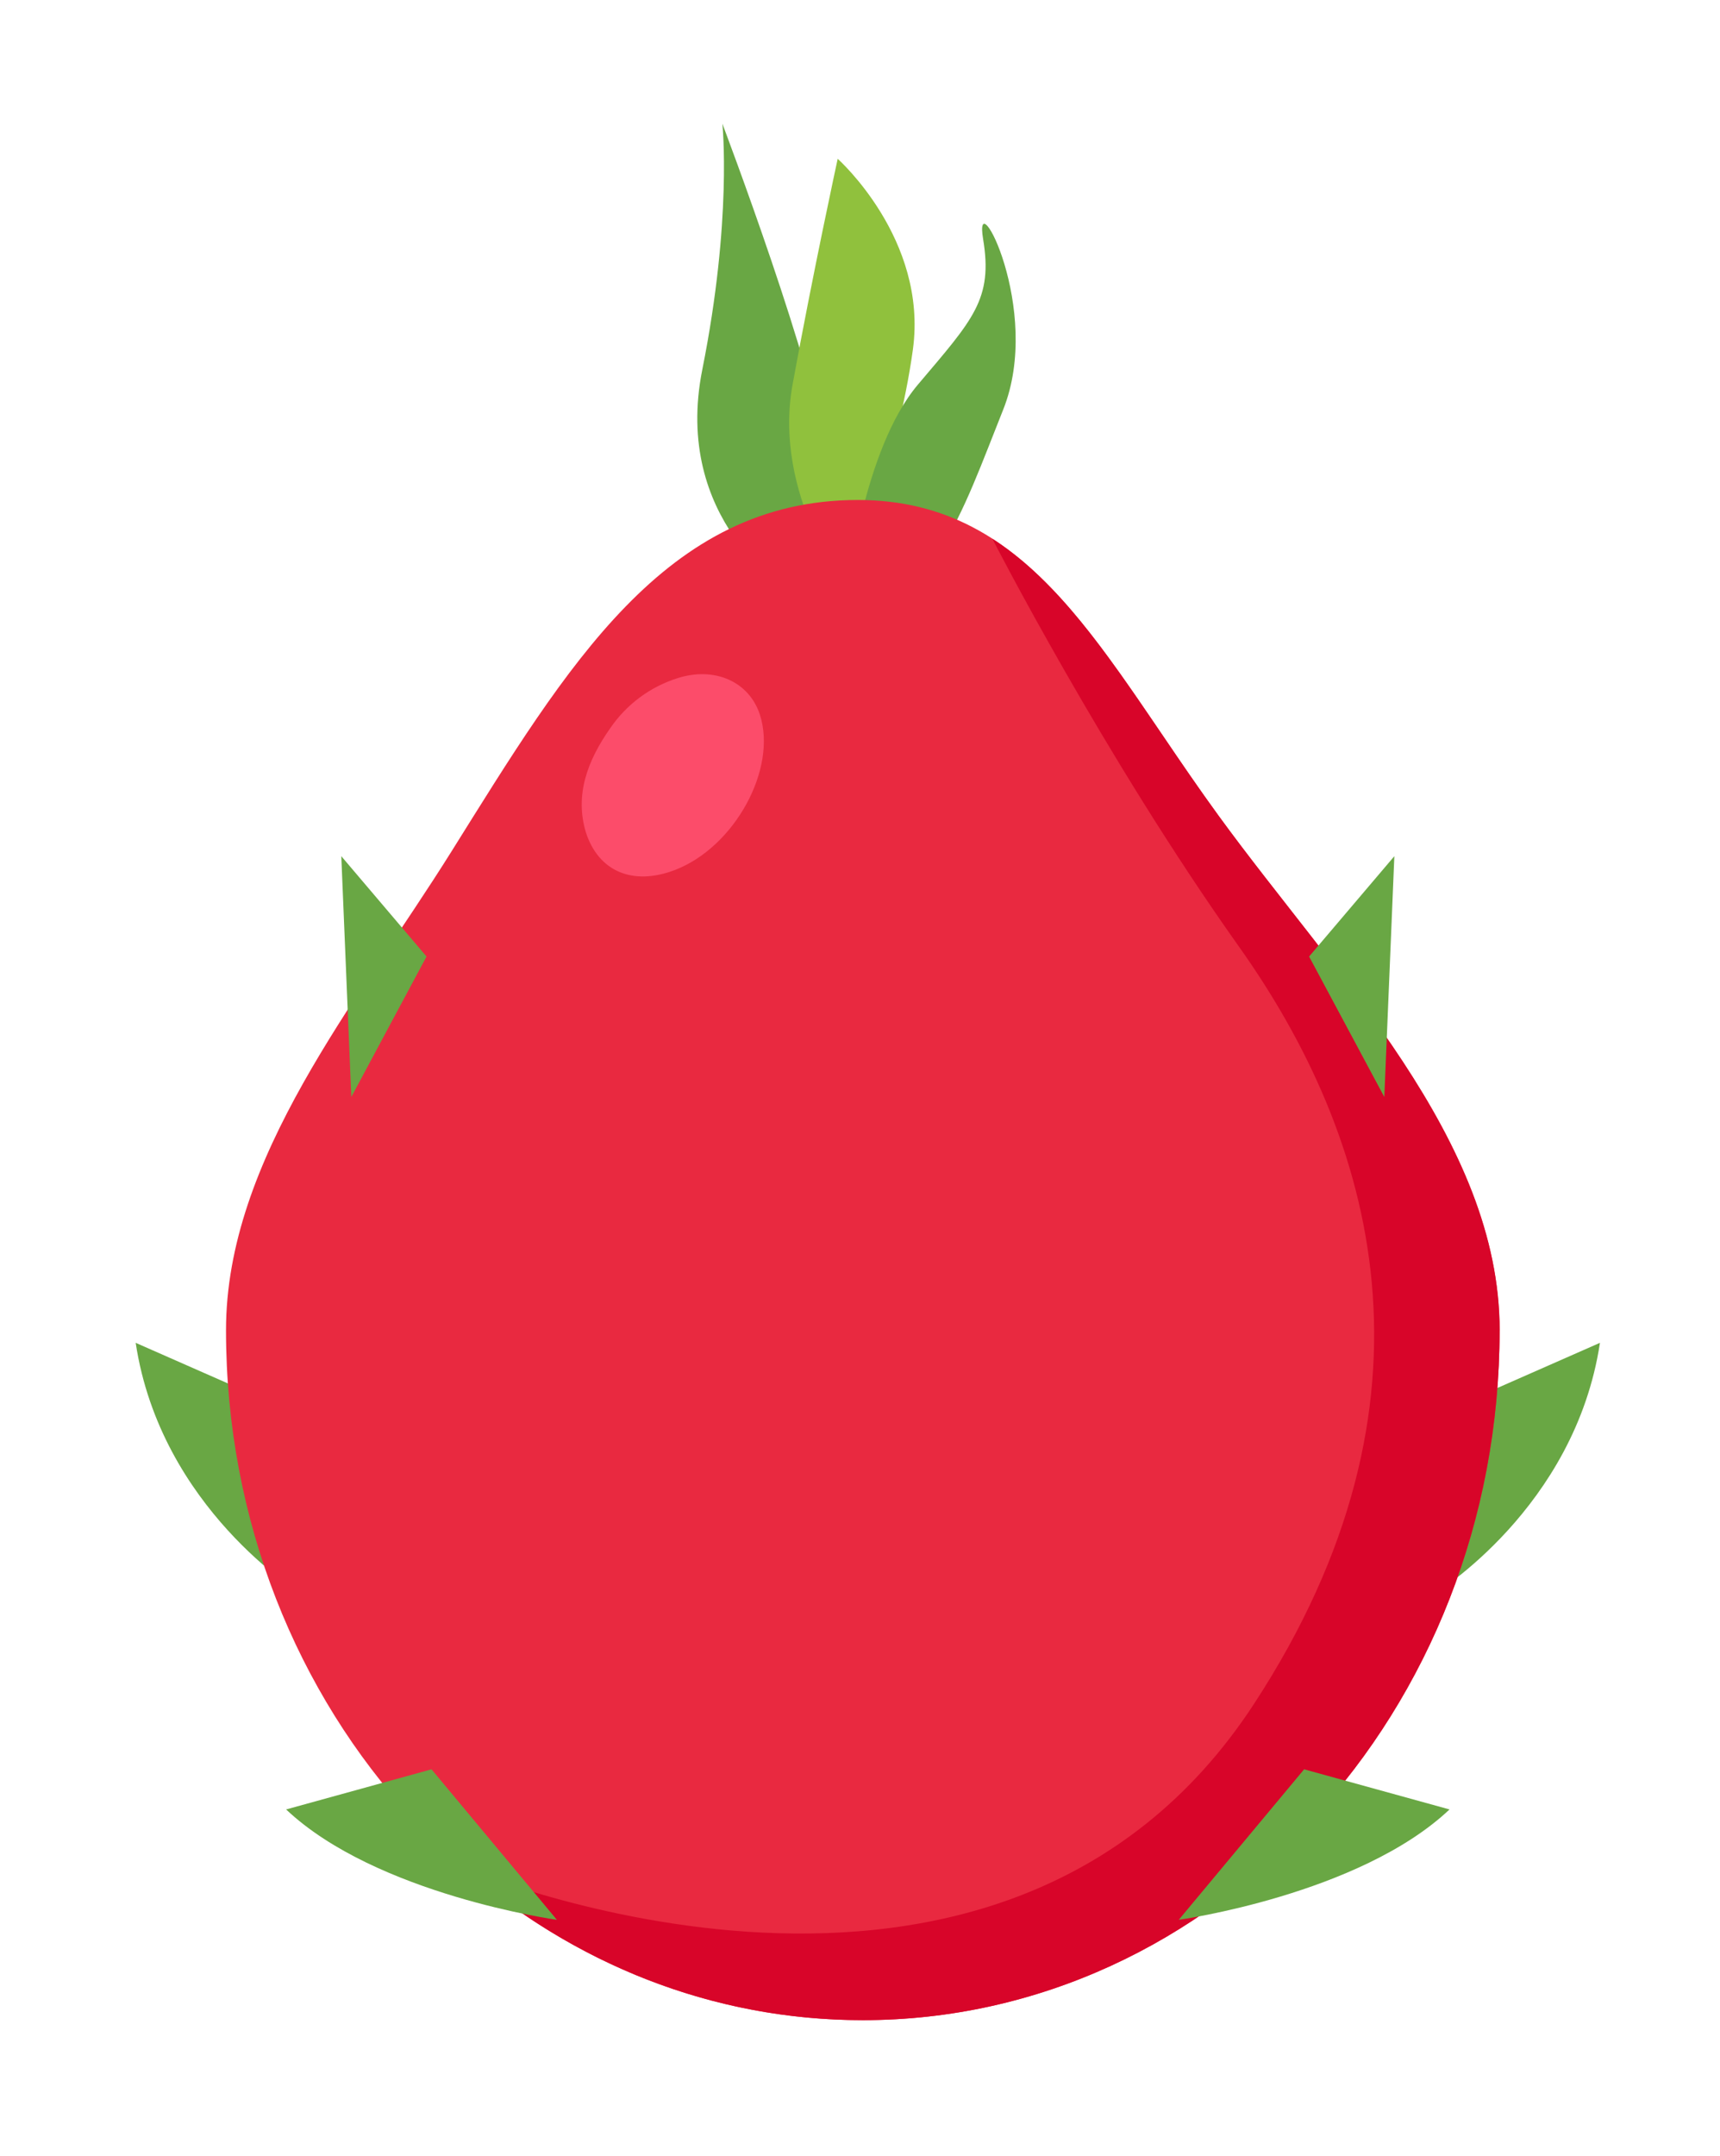 <svg xmlns="http://www.w3.org/2000/svg" width="87" height="109" fill="none"><path d="M39.836 29.841s-5.834-3.551-4.312-11.16 1.014-12.428 1.014-12.428 4.819 12.682 5.326 17.247 2.536 8.624-2.029 6.341z" fill="#69a744"/><path d="M42.879 29.841s-3.805-4.819-2.79-10.399 2.283-11.414 2.283-11.414 4.565 4.058 3.804 9.638-3.297 12.174-3.297 12.174z" fill="#90c13d"/><path d="M42.879 29.841s.761-7.102 3.551-10.399 3.804-4.312 3.297-7.355 3.044 3.551 1.015 8.623-3.805 10.653-7.863 9.131zM15.233 80.567s-7.102-4.312-8.37-12.682l6.341 2.79 2.029 9.892zm57.325 0s7.102-4.312 8.37-12.682l-6.341 2.79-2.029 9.892z" fill="#69a744"/><path d="M75.852 67.252c0 19.261-14.421 34.875-32.21 34.875s-32.21-15.614-32.21-34.875c0-8.711 6.594-16.519 11.413-24.222 5.838-9.329 10.801-17.754 20.545-17.754 8.895 0 12.369 7.892 18.262 15.979s14.204 16.367 14.204 25.997" fill="#e92940"/><path d="M50.191 27.231c4.415 2.84 7.348 8.384 11.457 14.023 5.892 8.087 14.203 16.367 14.203 25.997 0 19.261-14.422 34.875-32.211 34.875-7.65 0-14.678-2.887-20.202-7.71 0 0 27.051 11.515 39.986-8.269 10.063-15.39 6.088-28.661-.761-38.299S50.192 27.231 50.192 27.231" fill="#d80529"/><path d="M17.77 55.457l-.507-12.174 4.312 5.073-3.805 7.102zm10.398 41.597s-9.131-1.269-13.696-5.58l7.355-2.029 6.341 7.609zm41.853-41.597l.507-12.174-4.312 5.073 3.805 7.102zM59.623 97.054s9.131-1.269 13.696-5.58l-7.355-2.029-6.341 7.609z" fill="#69a744"/><path d="M29.636 42.082c-.571-1.881.07-3.624 1.233-5.272.821-1.203 2.023-2.094 3.413-2.53 1.866-.591 3.616.174 4.158 1.861.879 2.739-1.286 6.685-4.301 7.84-2.127.814-3.861.082-4.503-1.898z" fill="#fc4c6a"/></svg>
